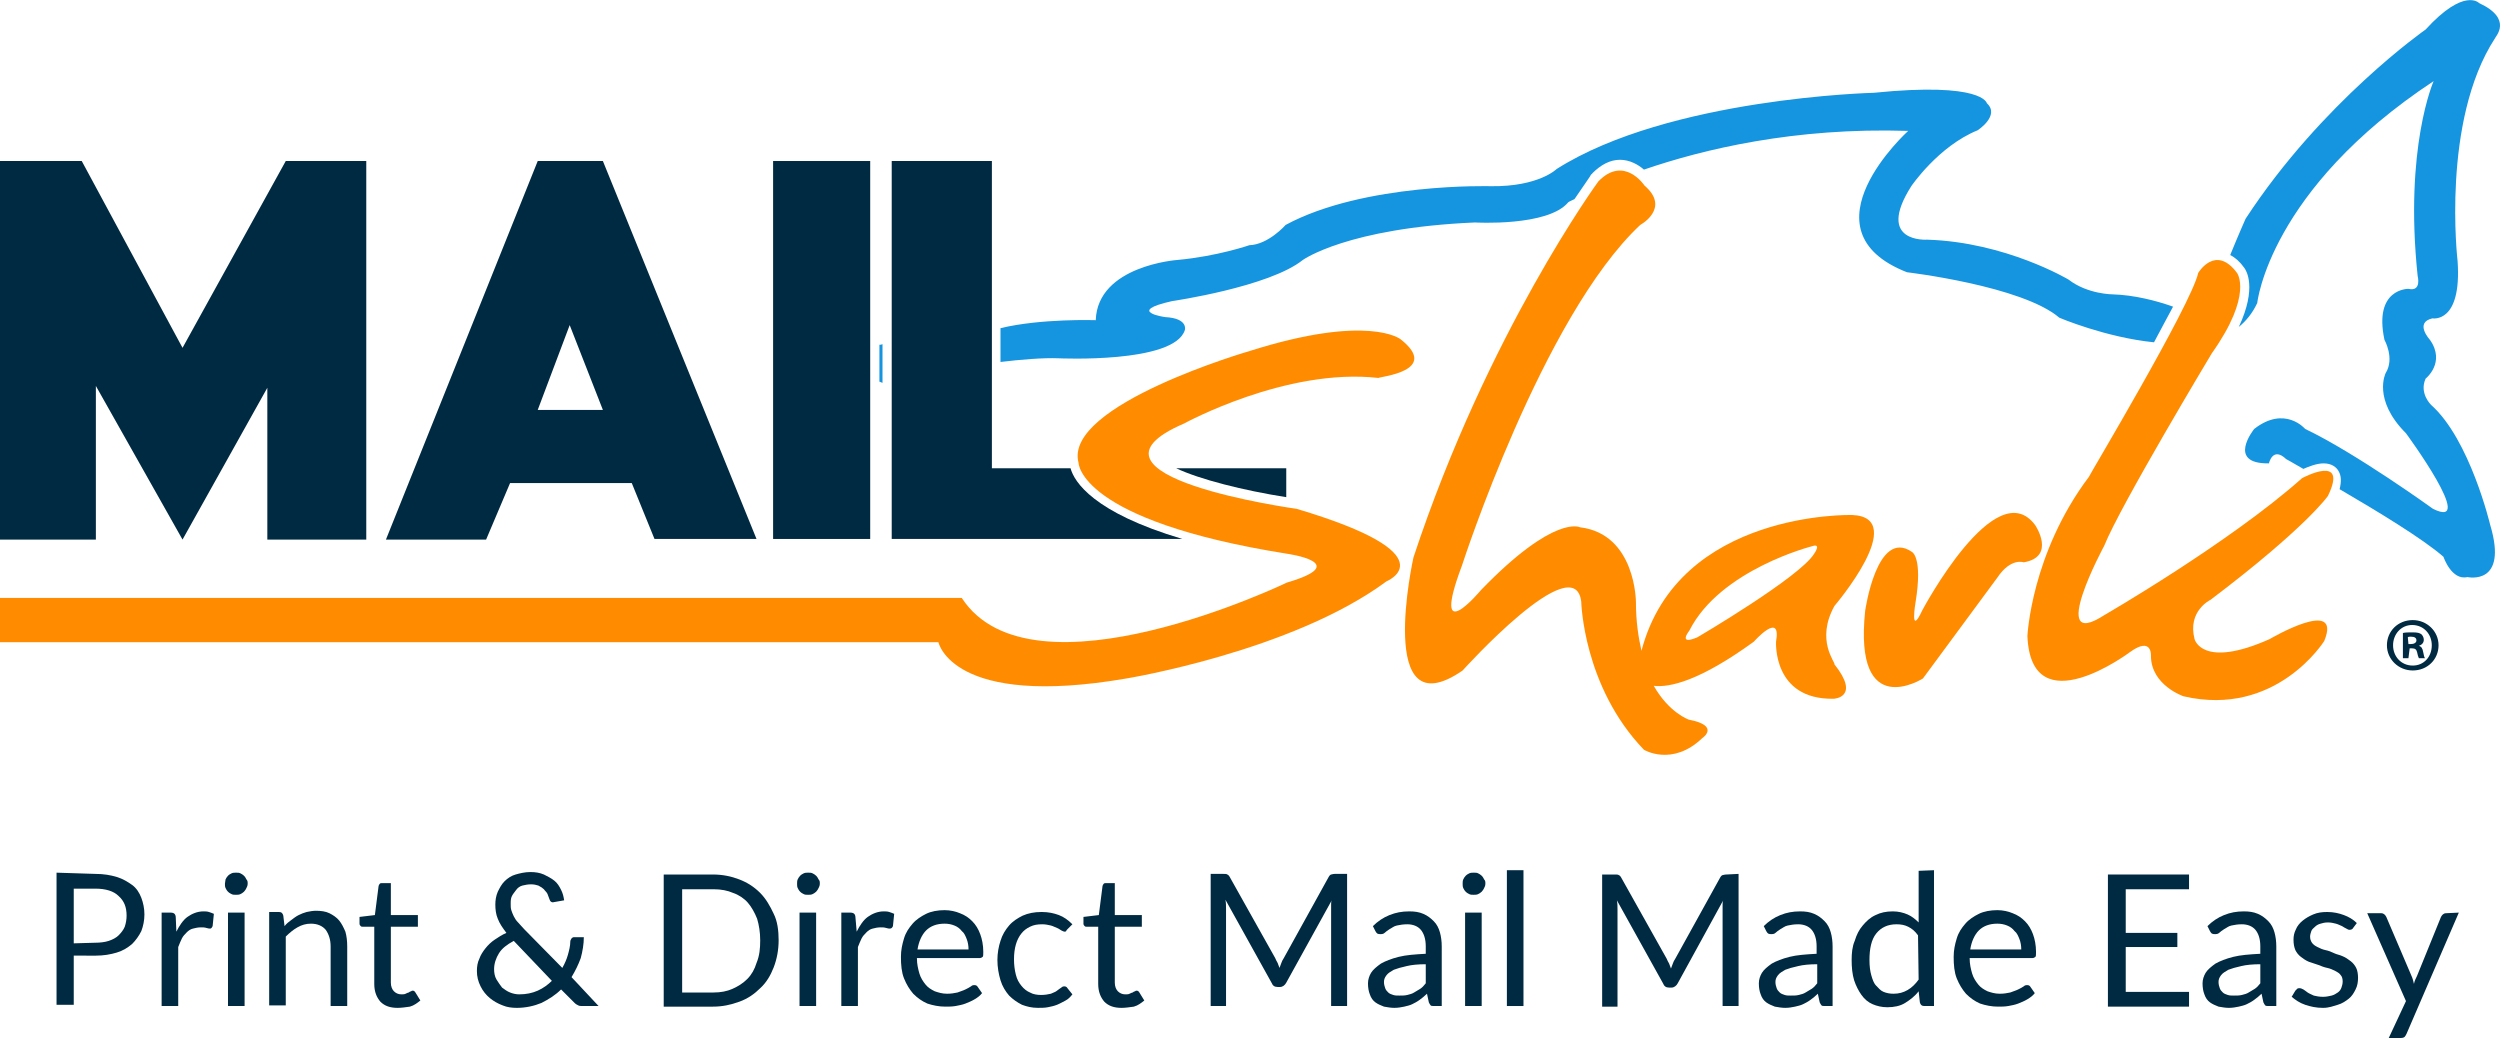 <?xml version="1.0" encoding="utf-8"?>
<!-- Generator: Adobe Illustrator 24.0.0, SVG Export Plug-In . SVG Version: 6.00 Build 0)  -->
<svg version="1.1" id="Layer_1" xmlns="http://www.w3.org/2000/svg" xmlns:xlink="http://www.w3.org/1999/xlink" x="0px" y="0px"
	 viewBox="0 0 406.8 168.9" style="enable-background:new 0 0 406.8 168.9;" xml:space="preserve">
<style type="text/css">
	.st0{fill:#FF8C00;}
	.st1{fill:#1594E0;}
	.st2{fill:#002A42;}
</style>
<g>
	<g>
		<path class="st0" d="M227.9,55.2c0,0-5.2-4.2-24.5,1.9c0,0-30.4,8.8-27.9,18.2c0,0,0,9.4,33.9,14.8c0,0,10.9,1.5,0,4.7
			c0,0-41.5,20-52.9,2.5H0v7.2h152.7c0,0,2.2,10.8,30.6,5.9c0,0,26.9-4.4,42.3-15.8c0,0,10.6-4.3-14.6-11.8c0,0-38.3-5.3-18.3-13.9
			c0,0,16.6-9.1,31.6-7.4C224.4,61.3,234.5,60.4,227.9,55.2z"/>
		<path class="st0" d="M298.5,98.6c0,0,12.3-14.4,2.9-14.8c0,0-28.3-0.8-34.3,22.1c-0.5-2.2-0.9-4.8-0.9-7.9c0,0,0-11.1-9.1-12.2
			c0,0-4.1-2.2-16.1,10.2c0,0-8.4,10.1-3.1-4c0,0,13.1-40.5,29-55.4c0,0,5-2.7,0.7-6.4c0,0-3.3-5-7.5-0.7c0,0-18,24.6-30.1,61.2
			c0,0-6.3,28.3,8,18.4c0,0,18.2-20.2,19.3-11.2c0,0,0.3,13.8,10.2,24.1c0,0,4.6,2.8,9.5-1.9c0,0,3-2-2.2-3c0,0-3.2-1.1-5.7-5.5
			c2.6,0.3,7.5-0.8,16.3-7.2c0,0,4.5-5.1,3.6,0c0,0-0.6,9.5,9.4,9.3c0,0,4.4-0.2,0.1-5.6C298.7,107.8,295.4,104.2,298.5,98.6z
			 M295.2,90.1c-2.3,3.8-19,13.6-19,13.6c-3.3,1.4-1.3-1.1-1.3-1.1c5-9.9,19.9-13.7,19.9-13.7C296.5,88.3,295.2,90.1,295.2,90.1z"/>
		<path class="st0" d="M329.3,91.5c0,0-2.1-0.8-4.3,2.5l-12.1,16.4c0,0-11.3,7.2-9.4-11c0,0,1.9-13.5,7.6-9.6c0,0,1.8,0.8,0.6,8.2
			c0,0-1,5.8,1.1,1.3c0,0,12-22.6,18.4-13.8C331.2,85.5,334.6,90.6,329.3,91.5z"/>
		<path class="st0" d="M357.7,44.4c0,0,2.8-4.7,6.3,0c0,0,2.7,3.5-4.1,13.1c0,0-14.9,24.8-17.5,31.3c0,0-9.4,17.4,0,11.3
			c0,0,20.4-11.8,32.2-22.3c0,0,7.6-4.1,4.2,2.9c0,0-3.5,5.1-19.1,16.9c0,0-3.8,1.8-2.6,6.4c0,0,1.2,4.9,12.2,0c0,0,11.9-7,8.9,0.3
			c0,0-7.8,12.5-22.9,9c0,0-5.3-1.8-5.3-6.6c0,0,0.2-3.2-3.4-0.6c0,0-16.1,12.1-16.7-2.6c0,0,0.6-13.4,10-25.9
			C339.8,77.6,356.5,49.7,357.7,44.4z"/>
	</g>
	<g>
		<path class="st1" d="M143.1,56.1v6c0.2,0.1,0.3,0.1,0.5,0.2V56C143.4,56.1,143.3,56.1,143.1,56.1z"/>
		<path class="st1" d="M259.1,28.2c1.4-1.4,2.9-2.2,4.5-2.2c1.6,0,3,0.8,3.9,1.6c9.6-3.3,24.5-6.9,43-6.3c0,0-17.8,16.1-0.2,23
			c0,0,18.7,2.2,24.8,7.4c0,0,7.5,3.2,15.4,4c1.1-2.1,2.2-4.1,3.1-5.8c-2.8-1-6.4-1.9-9.8-2c0,0-4.1,0-7.2-2.4c0,0-10.2-6.1-23-6.5
			c0,0-8.5,0.6-2.6-8.7c0,0,4.4-6.5,10.8-9.1c0,0,3.7-2.4,1.5-4.4c0,0-0.6-3.5-18.4-1.7c0,0-33.3,0.8-51.6,12.4
			c0,0-2.9,2.9-10.7,2.8c0,0-20.6-0.6-33.4,6.3c0,0-2.8,3.2-5.9,3.3c0,0-5.2,1.8-11.7,2.4c0,0-13,0.9-13.3,9.8c0,0-8.9-0.3-15.5,1.3
			v5.5c3.3-0.4,7-0.7,9.4-0.6c0,0,18.9,0.9,20.6-4.6c0,0,0.6-1.9-3.2-2.1c0,0-6.5-0.9,1.1-2.6c0,0,15.8-2.3,21.3-6.7
			c0,0,7.2-5.2,28-6.1c0,0,11.9,0.7,15.2-3.3c0,0,0.3-0.2,1-0.5c1.7-2.5,2.7-3.9,2.7-4C259,28.3,259.1,28.3,259.1,28.2z"/>
		<path class="st1" d="M403.4,0.5c0,0-2.4-2.6-8.7,4.3c0,0-16.9,11.8-29.3,30.8c0,0-1.2,2.7-2.5,5.9c0.8,0.4,1.6,1.1,2.3,2.1
			c0.3,0.4,2.1,3.2-0.9,9.6c1.2-1,2.2-2.2,3-3.9c0,0,1.9-18.4,28.7-36.1c0,0-4.8,10.8-2.6,31.7c0,0,0.7,2.6-1.5,2.1
			c0,0-5.7-0.1-3.9,8.3c0,0,1.7,3,0.2,5.4c0,0-2.2,4.3,3.3,9.8c0,0,11.7,15.9,4.4,12.3c0,0-12.6-9.1-20.8-13c0,0-3.3-3.9-8.3,0
			c0,0-4.6,5.7,2.4,5.6c0,0,0.6-2.8,2.8-0.7c0,0,1.1,0.6,2.8,1.6c0.9-0.4,2.2-0.9,3.3-0.9c1.4,0,2.1,0.7,2.4,1.2
			c0.5,0.8,0.5,1.8,0.2,3c6,3.5,13.6,8.1,16.9,11c0,0,1.3,3.9,3.9,3.3c0,0,6.7,1.5,3.7-8.5c0,0-3.3-13.9-9.6-19.5c0,0-2-1.9-0.9-4.3
			c0,0,3.3-2.6,0.7-6.3c0,0-2.6-2.8,0.4-3.5c0,0,4.8,0.9,4.1-9.3c0,0-2.7-22.8,6.1-36.3C406,6,409,3.1,403.4,0.5z"/>
	</g>
	<path class="st2" d="M392.6,100.9c2.3,0,4.2,1.8,4.2,4.1c0,2.3-1.8,4.1-4.2,4.1c-2.3,0-4.2-1.8-4.2-4.1
		C388.4,102.7,390.2,100.9,392.6,100.9L392.6,100.9z M392.5,101.7c-1.8,0-3.1,1.5-3.1,3.3c0,1.8,1.3,3.3,3.2,3.3
		c1.8,0,3.1-1.4,3.1-3.3C395.7,103.2,394.4,101.7,392.5,101.7L392.5,101.7z M391.9,107.1H391V103c0.4-0.1,0.9-0.1,1.6-0.1
		c0.8,0,1.1,0.1,1.4,0.3c0.2,0.2,0.4,0.5,0.4,0.9c0,0.5-0.3,0.8-0.8,1v0c0.4,0.1,0.6,0.4,0.7,1c0.1,0.6,0.2,0.9,0.3,1h-1
		c-0.1-0.2-0.2-0.5-0.3-1c-0.1-0.4-0.3-0.6-0.8-0.6h-0.4L391.9,107.1L391.9,107.1z M391.9,104.8h0.4c0.5,0,0.9-0.2,0.9-0.6
		c0-0.4-0.3-0.6-0.9-0.6c-0.2,0-0.4,0-0.5,0.1L391.9,104.8L391.9,104.8z"/>
	<g>
		<polygon class="st2" points="15.6,62.8 29.7,87.8 43.5,63.1 43.5,87.8 59.6,87.8 59.6,26.2 46.5,26.2 29.7,56.6 13.3,26.2 0,26.2 
			0,87.8 15.6,87.8 		"/>
		<path class="st2" d="M83,78.6h19.8l3.7,9.1h16.6l-25-61.5H87.5L62.8,87.8h16.3L83,78.6z M92.7,52.9l5.4,13.8H87.5L92.7,52.9z"/>
		<rect x="125.8" y="26.2" class="st2" width="15.8" height="61.5"/>
		<path class="st2" d="M209.3,76.2h-17.9c3.8,1.8,10.9,3.6,17.9,4.7V76.2z"/>
		<path class="st2" d="M174.2,76.2h-12.8V26.2h-16.3v61.5h47.3C177.9,83.4,174.8,78.4,174.2,76.2z"/>
	</g>
</g>
<g>
	<path class="st2" d="M15.5,142.2c1.4,0,2.5,0.2,3.5,0.5s1.8,0.8,2.5,1.3s1.2,1.3,1.5,2.1c0.3,0.8,0.5,1.7,0.5,2.7
		c0,1-0.2,1.9-0.5,2.7c-0.4,0.8-0.9,1.5-1.5,2.1c-0.7,0.6-1.5,1.1-2.5,1.4c-1,0.3-2.1,0.5-3.4,0.5H12v8H9.2v-21.5L15.5,142.2
		L15.5,142.2z M15.5,153.4c0.8,0,1.6-0.1,2.2-0.3c0.6-0.2,1.2-0.5,1.6-0.9c0.4-0.4,0.8-0.9,1-1.4c0.2-0.6,0.3-1.2,0.3-1.8
		c0-1.4-0.4-2.4-1.3-3.2c-0.8-0.8-2.1-1.2-3.8-1.2H12v8.9L15.5,153.4L15.5,153.4z"/>
	<path class="st2" d="M28.7,151.6c0.5-1,1.1-1.9,1.8-2.4s1.6-0.9,2.6-0.9c0.3,0,0.6,0,0.9,0.1c0.3,0.1,0.6,0.2,0.8,0.3l-0.2,2
		c-0.1,0.2-0.2,0.4-0.4,0.4c-0.1,0-0.3,0-0.6-0.1s-0.6-0.1-0.9-0.1c-0.5,0-0.9,0.1-1.3,0.2s-0.7,0.3-1,0.6c-0.3,0.3-0.6,0.6-0.8,1
		c-0.2,0.4-0.4,0.9-0.6,1.4v9.6h-2.7v-15.2h1.5c0.3,0,0.5,0.1,0.6,0.2c0.1,0.1,0.2,0.3,0.2,0.6L28.7,151.6z"/>
	<path class="st2" d="M40.3,143.8c0,0.3-0.1,0.5-0.2,0.7c-0.1,0.2-0.2,0.4-0.4,0.6c-0.2,0.2-0.4,0.3-0.6,0.4
		c-0.2,0.1-0.5,0.1-0.7,0.1c-0.3,0-0.5,0-0.7-0.1c-0.2-0.1-0.4-0.2-0.6-0.4s-0.3-0.4-0.4-0.6c-0.1-0.2-0.1-0.5-0.1-0.7
		s0.1-0.5,0.1-0.7c0.1-0.2,0.2-0.4,0.4-0.6s0.4-0.3,0.6-0.4c0.2-0.1,0.5-0.1,0.7-0.1c0.3,0,0.5,0,0.7,0.1c0.2,0.1,0.4,0.2,0.6,0.4
		c0.2,0.2,0.3,0.4,0.4,0.6C40.3,143.3,40.3,143.5,40.3,143.8z M39.8,148.5v15.2h-2.7v-15.2H39.8z"/>
	<path class="st2" d="M46.3,150.7c0.3-0.4,0.7-0.7,1.1-1s0.8-0.6,1.2-0.8s0.9-0.4,1.3-0.5c0.5-0.1,1-0.2,1.5-0.2
		c0.8,0,1.6,0.1,2.2,0.4c0.6,0.3,1.2,0.7,1.6,1.2s0.7,1.1,1,1.8c0.2,0.7,0.3,1.5,0.3,2.4v9.7h-2.7v-9.7c0-1.1-0.3-2-0.8-2.7
		c-0.5-0.6-1.3-1-2.4-1c-0.8,0-1.5,0.2-2.2,0.6c-0.7,0.4-1.3,0.9-1.9,1.5v11.2h-2.7v-15.2h1.6c0.4,0,0.6,0.2,0.7,0.6L46.3,150.7z"/>
	<path class="st2" d="M64.7,164c-1.2,0-2.1-0.3-2.8-1c-0.6-0.7-1-1.6-1-2.9v-9.3h-1.8c-0.2,0-0.3,0-0.4-0.1
		c-0.1-0.1-0.2-0.2-0.2-0.4v-1.1l2.5-0.3l0.6-4.7c0-0.1,0.1-0.3,0.2-0.4c0.1-0.1,0.2-0.1,0.4-0.1h1.4v5.2H68v1.9h-4.4v9.1
		c0,0.6,0.2,1.1,0.5,1.4c0.3,0.3,0.7,0.5,1.2,0.5c0.3,0,0.5,0,0.7-0.1s0.4-0.2,0.5-0.2c0.1-0.1,0.3-0.2,0.4-0.2
		c0.1-0.1,0.2-0.1,0.3-0.1c0.1,0,0.3,0.1,0.4,0.3l0.8,1.3c-0.5,0.4-1,0.8-1.7,1C66,163.9,65.3,164,64.7,164z"/>
	<path class="st2" d="M97.4,163.7h-2.6c-0.3,0-0.5,0-0.7-0.1c-0.2-0.1-0.4-0.2-0.6-0.4l-2.2-2.2c-0.9,0.9-2,1.6-3.2,2.2
		c-1.2,0.5-2.6,0.8-4,0.8c-0.8,0-1.6-0.1-2.3-0.4c-0.8-0.3-1.5-0.7-2.1-1.2c-0.6-0.5-1.1-1.1-1.5-1.9s-0.6-1.6-0.6-2.5
		c0-0.7,0.1-1.4,0.4-2c0.2-0.6,0.6-1.2,1-1.7c0.4-0.5,0.9-1,1.5-1.4c0.6-0.4,1.2-0.8,1.9-1.1c-0.6-0.8-1.1-1.5-1.4-2.3
		c-0.3-0.7-0.4-1.5-0.4-2.3c0-0.7,0.1-1.4,0.4-2.1c0.3-0.6,0.6-1.2,1.1-1.7c0.5-0.5,1.1-0.9,1.8-1.1s1.5-0.4,2.4-0.4
		c0.8,0,1.5,0.1,2.2,0.4c0.6,0.3,1.2,0.6,1.7,1s0.8,0.9,1.1,1.5c0.3,0.6,0.4,1.1,0.5,1.7l-1.7,0.3c-0.3,0.1-0.6-0.1-0.7-0.5
		c-0.1-0.3-0.2-0.5-0.3-0.8s-0.4-0.5-0.6-0.8c-0.2-0.2-0.5-0.4-0.9-0.6c-0.3-0.1-0.7-0.2-1.2-0.2c-0.5,0-1,0.1-1.4,0.2
		s-0.8,0.4-1,0.7s-0.5,0.6-0.7,1s-0.2,0.8-0.2,1.3c0,0.4,0,0.7,0.1,1c0.1,0.3,0.2,0.6,0.4,1s0.4,0.7,0.7,1c0.3,0.3,0.6,0.7,1,1.1
		l6.2,6.3c0.4-0.7,0.7-1.4,0.9-2.1c0.2-0.7,0.4-1.5,0.4-2.2c0-0.2,0.1-0.3,0.2-0.5c0.1-0.1,0.2-0.2,0.4-0.2H95
		c0,1.1-0.2,2.3-0.5,3.4c-0.4,1.1-0.9,2.1-1.5,3.1L97.4,163.7z M83.6,153.1c-1.1,0.6-1.9,1.2-2.4,2s-0.8,1.7-0.8,2.6
		c0,0.6,0.1,1.2,0.4,1.7s0.6,0.9,0.9,1.3c0.4,0.3,0.8,0.6,1.3,0.8c0.5,0.2,1,0.3,1.5,0.3c1.1,0,2.1-0.2,3-0.6c0.9-0.4,1.7-1,2.3-1.6
		L83.6,153.1z"/>
	<path class="st2" d="M126.7,153c0,1.6-0.3,3.1-0.8,4.4c-0.5,1.3-1.2,2.5-2.2,3.4c-0.9,0.9-2,1.7-3.4,2.2s-2.7,0.8-4.3,0.8h-8v-21.5
		h8c1.6,0,3,0.3,4.3,0.8c1.3,0.5,2.4,1.2,3.4,2.2c0.9,0.9,1.6,2.1,2.2,3.4C126.5,149.9,126.7,151.4,126.7,153z M123.7,153
		c0-1.3-0.2-2.5-0.5-3.5c-0.4-1-0.9-1.9-1.5-2.6s-1.5-1.3-2.4-1.6c-0.9-0.4-2-0.6-3.1-0.6H111v16.8h5.1c1.2,0,2.2-0.2,3.1-0.6
		c0.9-0.4,1.7-0.9,2.4-1.6s1.2-1.6,1.5-2.6C123.6,155.5,123.7,154.3,123.7,153z"/>
	<path class="st2" d="M133.4,143.8c0,0.3-0.1,0.5-0.2,0.7c-0.1,0.2-0.2,0.4-0.4,0.6c-0.2,0.2-0.4,0.3-0.6,0.4
		c-0.2,0.1-0.5,0.1-0.7,0.1c-0.3,0-0.5,0-0.7-0.1c-0.2-0.1-0.4-0.2-0.6-0.4s-0.3-0.4-0.4-0.6c-0.1-0.2-0.1-0.5-0.1-0.7
		s0-0.5,0.1-0.7c0.1-0.2,0.2-0.4,0.4-0.6s0.4-0.3,0.6-0.4c0.2-0.1,0.5-0.1,0.7-0.1c0.3,0,0.5,0,0.7,0.1c0.2,0.1,0.4,0.2,0.6,0.4
		c0.2,0.2,0.3,0.4,0.4,0.6C133.4,143.3,133.4,143.5,133.4,143.8z M132.8,148.5v15.2h-2.7v-15.2H132.8z"/>
	<path class="st2" d="M139.4,151.6c0.5-1,1.1-1.9,1.8-2.4s1.6-0.9,2.6-0.9c0.3,0,0.6,0,0.9,0.1c0.3,0.1,0.6,0.2,0.8,0.3l-0.2,2
		c-0.1,0.2-0.2,0.4-0.5,0.4c-0.1,0-0.3,0-0.6-0.1s-0.6-0.1-0.9-0.1c-0.5,0-0.9,0.1-1.3,0.2s-0.7,0.3-1,0.6c-0.3,0.3-0.6,0.6-0.8,1
		c-0.2,0.4-0.4,0.9-0.6,1.4v9.6h-2.7v-15.2h1.5c0.3,0,0.5,0.1,0.6,0.2c0.1,0.1,0.2,0.3,0.2,0.6L139.4,151.6z"/>
	<path class="st2" d="M159.8,161.6c-0.3,0.4-0.7,0.7-1.2,1c-0.5,0.3-1,0.5-1.5,0.7c-0.5,0.2-1.1,0.3-1.6,0.4
		c-0.6,0.1-1.1,0.1-1.7,0.1c-1,0-2-0.2-2.9-0.5c-0.9-0.4-1.6-0.9-2.3-1.6c-0.6-0.7-1.1-1.5-1.5-2.5c-0.4-1-0.5-2.2-0.5-3.5
		c0-1.1,0.2-2,0.5-3s0.8-1.7,1.4-2.4c0.6-0.7,1.4-1.2,2.2-1.6s1.9-0.6,3-0.6c0.9,0,1.8,0.2,2.5,0.5c0.8,0.3,1.4,0.7,2,1.3
		c0.6,0.6,1,1.3,1.3,2.1s0.5,1.8,0.5,2.9c0,0.4,0,0.7-0.1,0.8s-0.3,0.2-0.5,0.2h-10.2c0,1,0.2,1.8,0.4,2.5c0.2,0.7,0.6,1.3,1,1.8
		c0.4,0.5,0.9,0.8,1.5,1.1c0.6,0.2,1.2,0.4,2,0.4c0.7,0,1.2-0.1,1.7-0.2c0.5-0.2,0.9-0.3,1.3-0.5c0.4-0.2,0.6-0.3,0.9-0.5
		c0.2-0.2,0.4-0.2,0.6-0.2c0.2,0,0.4,0.1,0.5,0.3L159.8,161.6z M157.6,154.5c0-0.6-0.1-1.2-0.3-1.7c-0.2-0.5-0.4-1-0.8-1.3
		c-0.3-0.4-0.7-0.7-1.2-0.9c-0.5-0.2-1-0.3-1.6-0.3c-1.3,0-2.3,0.4-3,1.1s-1.2,1.8-1.4,3.1H157.6z"/>
	<path class="st2" d="M173.7,151.2c-0.1,0.1-0.2,0.2-0.2,0.3c-0.1,0.1-0.2,0.1-0.3,0.1c-0.1,0-0.3-0.1-0.5-0.2
		c-0.2-0.1-0.4-0.3-0.7-0.4c-0.3-0.1-0.6-0.3-1-0.4s-0.9-0.2-1.4-0.2c-0.8,0-1.4,0.1-2,0.4s-1,0.6-1.4,1.1s-0.7,1.1-0.9,1.8
		c-0.2,0.7-0.3,1.5-0.3,2.4c0,0.9,0.1,1.7,0.3,2.5s0.5,1.3,0.9,1.8s0.9,0.9,1.4,1.1c0.5,0.3,1.2,0.4,1.8,0.4c0.6,0,1.2-0.1,1.6-0.2
		c0.4-0.2,0.8-0.3,1-0.5c0.3-0.2,0.5-0.4,0.7-0.5c0.2-0.2,0.4-0.2,0.5-0.2c0.2,0,0.4,0.1,0.5,0.3l0.8,1c-0.3,0.4-0.7,0.8-1.1,1
		s-0.9,0.5-1.4,0.7c-0.5,0.2-1,0.3-1.5,0.4c-0.5,0.1-1.1,0.1-1.6,0.1c-1,0-1.8-0.2-2.6-0.5c-0.8-0.4-1.5-0.9-2.1-1.5
		c-0.6-0.7-1.1-1.5-1.4-2.5s-0.5-2.1-0.5-3.3c0-1.1,0.2-2.2,0.5-3.1c0.3-1,0.8-1.8,1.4-2.5c0.6-0.7,1.4-1.2,2.2-1.6
		c0.9-0.4,1.9-0.6,3.1-0.6c1.1,0,2,0.2,2.8,0.5c0.8,0.3,1.5,0.8,2.2,1.5L173.7,151.2z"/>
	<path class="st2" d="M182.5,164c-1.2,0-2.1-0.3-2.8-1c-0.6-0.7-1-1.6-1-2.9v-9.3h-1.8c-0.2,0-0.3,0-0.4-0.1
		c-0.1-0.1-0.2-0.2-0.2-0.4v-1.1l2.5-0.3l0.6-4.7c0-0.1,0.1-0.3,0.2-0.4c0.1-0.1,0.2-0.1,0.4-0.1h1.4v5.2h4.4v1.9h-4.4v9.1
		c0,0.6,0.2,1.1,0.5,1.4c0.3,0.3,0.7,0.5,1.2,0.5c0.3,0,0.5,0,0.7-0.1s0.4-0.2,0.5-0.2c0.1-0.1,0.3-0.2,0.4-0.2
		c0.1-0.1,0.2-0.1,0.3-0.1c0.1,0,0.3,0.1,0.4,0.3l0.8,1.3c-0.5,0.4-1,0.8-1.7,1C183.8,163.9,183.1,164,182.5,164z"/>
	<path class="st2" d="M219.2,142.2v21.5h-2.6v-15.8c0-0.2,0-0.4,0-0.7c0-0.2,0-0.5,0.1-0.7l-7.4,13.4c-0.2,0.4-0.6,0.7-1,0.7h-0.4
		c-0.5,0-0.8-0.2-1-0.7l-7.5-13.5c0.1,0.5,0.1,1,0.1,1.5v15.8h-2.5v-21.5h2.1c0.3,0,0.5,0,0.6,0.1c0.1,0,0.3,0.2,0.4,0.4l7.4,13.2
		c0.1,0.2,0.2,0.5,0.4,0.8c0.1,0.3,0.2,0.5,0.3,0.8c0.1-0.3,0.2-0.5,0.3-0.8c0.1-0.3,0.2-0.5,0.4-0.8l7.3-13.2
		c0.1-0.2,0.3-0.4,0.4-0.4s0.3-0.1,0.6-0.1L219.2,142.2L219.2,142.2z"/>
	<path class="st2" d="M223.4,150.7c0.8-0.8,1.7-1.4,2.7-1.8c1-0.4,2-0.6,3.2-0.6c0.9,0,1.6,0.1,2.3,0.4s1.2,0.7,1.7,1.2
		s0.8,1.1,1,1.8c0.2,0.7,0.3,1.5,0.3,2.3v9.7h-1.2c-0.3,0-0.5,0-0.6-0.1c-0.1-0.1-0.2-0.3-0.3-0.5l-0.3-1.4c-0.4,0.4-0.8,0.7-1.2,1
		c-0.4,0.3-0.8,0.5-1.2,0.7c-0.4,0.2-0.9,0.3-1.3,0.4c-0.5,0.1-1,0.2-1.6,0.2c-0.6,0-1.1-0.1-1.7-0.2c-0.5-0.2-1-0.4-1.4-0.7
		s-0.7-0.7-0.9-1.3c-0.2-0.5-0.3-1.1-0.3-1.8c0-0.6,0.2-1.2,0.5-1.7s0.9-1,1.6-1.5c0.7-0.4,1.7-0.8,2.9-1.1c1.2-0.3,2.6-0.4,4.4-0.5
		V154c0-1.2-0.3-2.1-0.8-2.7c-0.5-0.6-1.3-0.9-2.2-0.9c-0.7,0-1.2,0.1-1.7,0.2s-0.8,0.4-1.2,0.6c-0.3,0.2-0.6,0.4-0.8,0.6
		c-0.2,0.2-0.5,0.2-0.7,0.2c-0.2,0-0.3,0-0.5-0.1c-0.1-0.1-0.2-0.2-0.3-0.4L223.4,150.7z M232,156.9c-1.2,0-2.3,0.1-3.1,0.3
		c-0.9,0.2-1.6,0.4-2.1,0.6c-0.5,0.3-0.9,0.5-1.2,0.9s-0.4,0.7-0.4,1.1c0,0.4,0.1,0.7,0.2,1c0.1,0.3,0.3,0.5,0.5,0.7
		c0.2,0.2,0.5,0.3,0.8,0.4s0.6,0.1,1,0.1c0.5,0,0.9,0,1.3-0.1s0.8-0.2,1.1-0.4c0.3-0.2,0.7-0.4,1-0.6c0.3-0.2,0.6-0.5,0.9-0.9
		L232,156.9L232,156.9z"/>
	<path class="st2" d="M241.7,143.8c0,0.3-0.1,0.5-0.2,0.7c-0.1,0.2-0.2,0.4-0.4,0.6c-0.2,0.2-0.4,0.3-0.6,0.4
		c-0.2,0.1-0.5,0.1-0.7,0.1c-0.3,0-0.5,0-0.7-0.1c-0.2-0.1-0.4-0.2-0.6-0.4s-0.3-0.4-0.4-0.6c-0.1-0.2-0.1-0.5-0.1-0.7
		s0-0.5,0.1-0.7c0.1-0.2,0.2-0.4,0.4-0.6s0.4-0.3,0.6-0.4c0.2-0.1,0.5-0.1,0.7-0.1c0.3,0,0.5,0,0.7,0.1c0.2,0.1,0.4,0.2,0.6,0.4
		c0.2,0.2,0.3,0.4,0.4,0.6C241.7,143.3,241.7,143.5,241.7,143.8z M241.1,148.5v15.2h-2.7v-15.2H241.1z"/>
	<path class="st2" d="M247.9,141.6v22.1h-2.7v-22.1H247.9z"/>
	<path class="st2" d="M282.9,142.2v21.5h-2.6v-15.8c0-0.2,0-0.4,0-0.7c0-0.2,0-0.5,0.1-0.7L273,160c-0.2,0.4-0.6,0.7-1,0.7h-0.4
		c-0.5,0-0.8-0.2-1-0.7l-7.5-13.5c0.1,0.5,0.1,1,0.1,1.5v15.8h-2.5v-21.5h2.1c0.3,0,0.5,0,0.6,0.1c0.1,0,0.3,0.2,0.4,0.4l7.4,13.2
		c0.1,0.2,0.2,0.5,0.4,0.8c0.1,0.3,0.2,0.5,0.3,0.8c0.1-0.3,0.2-0.5,0.3-0.8c0.1-0.3,0.2-0.5,0.4-0.8l7.3-13.2
		c0.1-0.2,0.3-0.4,0.4-0.4s0.3-0.1,0.6-0.1L282.9,142.2L282.9,142.2z"/>
	<path class="st2" d="M287,150.7c0.8-0.8,1.7-1.4,2.7-1.8c1-0.4,2-0.6,3.2-0.6c0.9,0,1.6,0.1,2.3,0.4s1.2,0.7,1.7,1.2s0.8,1.1,1,1.8
		c0.2,0.7,0.3,1.5,0.3,2.3v9.7h-1.2c-0.3,0-0.5,0-0.6-0.1c-0.1-0.1-0.2-0.3-0.3-0.5l-0.3-1.4c-0.4,0.4-0.8,0.7-1.2,1
		c-0.4,0.3-0.8,0.5-1.2,0.7c-0.4,0.2-0.9,0.3-1.3,0.4c-0.5,0.1-1,0.2-1.6,0.2c-0.6,0-1.1-0.1-1.7-0.2c-0.5-0.2-1-0.4-1.4-0.7
		s-0.7-0.7-0.9-1.3c-0.2-0.5-0.3-1.1-0.3-1.8c0-0.6,0.2-1.2,0.5-1.7s0.9-1,1.6-1.5c0.7-0.4,1.7-0.8,2.9-1.1c1.2-0.3,2.6-0.4,4.4-0.5
		V154c0-1.2-0.3-2.1-0.8-2.7c-0.5-0.6-1.3-0.9-2.2-0.9c-0.7,0-1.2,0.1-1.7,0.2s-0.8,0.4-1.2,0.6c-0.3,0.2-0.6,0.4-0.8,0.6
		c-0.2,0.2-0.5,0.2-0.7,0.2c-0.2,0-0.3,0-0.5-0.1c-0.1-0.1-0.2-0.2-0.3-0.4L287,150.7z M295.7,156.9c-1.2,0-2.3,0.1-3.1,0.3
		c-0.9,0.2-1.6,0.4-2.1,0.6c-0.5,0.3-0.9,0.5-1.2,0.9s-0.4,0.7-0.4,1.1c0,0.4,0.1,0.7,0.2,1c0.1,0.3,0.3,0.5,0.5,0.7
		c0.2,0.2,0.5,0.3,0.8,0.4s0.6,0.1,1,0.1c0.5,0,0.9,0,1.3-0.1s0.8-0.2,1.1-0.4c0.3-0.2,0.7-0.4,1-0.6c0.3-0.2,0.6-0.5,0.9-0.9
		L295.7,156.9L295.7,156.9z"/>
	<path class="st2" d="M314.7,141.6v22.1h-1.6c-0.4,0-0.6-0.2-0.7-0.6l-0.2-1.8c-0.6,0.8-1.4,1.4-2.2,1.9c-0.8,0.5-1.8,0.7-2.9,0.7
		c-0.9,0-1.7-0.2-2.4-0.5c-0.7-0.3-1.3-0.8-1.8-1.5s-0.9-1.5-1.2-2.4c-0.3-1-0.4-2.1-0.4-3.3c0-1.1,0.1-2.2,0.5-3.1
		c0.3-1,0.7-1.8,1.3-2.5c0.6-0.7,1.2-1.3,2.1-1.7c0.8-0.4,1.7-0.6,2.8-0.6c0.9,0,1.7,0.2,2.4,0.5c0.7,0.3,1.3,0.8,1.8,1.3v-8.4
		L314.7,141.6L314.7,141.6z M312.1,152.2c-0.5-0.7-1-1.1-1.6-1.4s-1.2-0.4-1.9-0.4c-1.4,0-2.5,0.5-3.3,1.5c-0.8,1-1.1,2.5-1.1,4.3
		c0,1,0.1,1.8,0.3,2.5c0.2,0.7,0.4,1.3,0.8,1.7s0.7,0.8,1.2,1s1,0.3,1.6,0.3c0.9,0,1.6-0.2,2.3-0.6s1.3-1,1.8-1.7L312.1,152.2
		L312.1,152.2z"/>
	<path class="st2" d="M331.1,161.6c-0.3,0.4-0.7,0.7-1.2,1c-0.5,0.3-1,0.5-1.5,0.7c-0.5,0.2-1.1,0.3-1.6,0.4
		c-0.6,0.1-1.1,0.1-1.7,0.1c-1,0-2-0.2-2.9-0.5c-0.9-0.4-1.6-0.9-2.3-1.6c-0.6-0.7-1.1-1.5-1.5-2.5c-0.4-1-0.5-2.2-0.5-3.5
		c0-1.1,0.2-2,0.5-3s0.8-1.7,1.4-2.4c0.6-0.7,1.4-1.2,2.2-1.6s1.9-0.6,3-0.6c0.9,0,1.8,0.2,2.5,0.5c0.8,0.3,1.4,0.7,2,1.3
		c0.6,0.6,1,1.3,1.3,2.1s0.5,1.8,0.5,2.9c0,0.4,0,0.7-0.1,0.8s-0.3,0.2-0.5,0.2h-10.2c0,1,0.2,1.8,0.4,2.5c0.2,0.7,0.6,1.3,1,1.8
		c0.4,0.5,0.9,0.8,1.5,1.1c0.6,0.2,1.2,0.4,2,0.4c0.7,0,1.2-0.1,1.7-0.2c0.5-0.2,0.9-0.3,1.3-0.5c0.4-0.2,0.6-0.3,0.9-0.5
		c0.2-0.2,0.4-0.2,0.6-0.2c0.2,0,0.4,0.1,0.5,0.3L331.1,161.6z M328.9,154.5c0-0.6-0.1-1.2-0.3-1.7c-0.2-0.5-0.4-1-0.8-1.3
		c-0.3-0.4-0.7-0.7-1.2-0.9c-0.5-0.2-1-0.3-1.6-0.3c-1.3,0-2.3,0.4-3,1.1s-1.2,1.8-1.4,3.1H328.9z"/>
	<path class="st2" d="M356.2,161.4l0,2.4h-13.2v-21.5h13.2v2.4h-10.3v7.1h8.4v2.3h-8.4v7.3H356.2z"/>
	<path class="st2" d="M359.2,150.7c0.8-0.8,1.7-1.4,2.7-1.8c1-0.4,2-0.6,3.2-0.6c0.9,0,1.6,0.1,2.3,0.4s1.2,0.7,1.7,1.2
		s0.8,1.1,1,1.8c0.2,0.7,0.3,1.5,0.3,2.3v9.7h-1.2c-0.3,0-0.5,0-0.6-0.1c-0.1-0.1-0.2-0.3-0.3-0.5l-0.3-1.4c-0.4,0.4-0.8,0.7-1.2,1
		c-0.4,0.3-0.8,0.5-1.2,0.7c-0.4,0.2-0.9,0.3-1.3,0.4c-0.5,0.1-1,0.2-1.6,0.2c-0.6,0-1.1-0.1-1.7-0.2c-0.5-0.2-1-0.4-1.4-0.7
		s-0.7-0.7-0.9-1.3c-0.2-0.5-0.3-1.1-0.3-1.8c0-0.6,0.2-1.2,0.5-1.7s0.9-1,1.6-1.5c0.7-0.4,1.7-0.8,2.9-1.1c1.2-0.3,2.6-0.4,4.4-0.5
		V154c0-1.2-0.3-2.1-0.8-2.7c-0.5-0.6-1.3-0.9-2.2-0.9c-0.7,0-1.2,0.1-1.7,0.2s-0.8,0.4-1.2,0.6c-0.3,0.2-0.6,0.4-0.8,0.6
		c-0.2,0.2-0.5,0.2-0.7,0.2c-0.2,0-0.3,0-0.5-0.1c-0.1-0.1-0.2-0.2-0.3-0.4L359.2,150.7z M367.8,156.9c-1.2,0-2.3,0.1-3.1,0.3
		c-0.9,0.2-1.6,0.4-2.1,0.6c-0.5,0.3-0.9,0.5-1.2,0.9s-0.4,0.7-0.4,1.1c0,0.4,0.1,0.7,0.2,1c0.1,0.3,0.3,0.5,0.5,0.7
		c0.2,0.2,0.5,0.3,0.8,0.4s0.6,0.1,1,0.1c0.5,0,0.9,0,1.3-0.1s0.8-0.2,1.1-0.4c0.3-0.2,0.7-0.4,1-0.6c0.3-0.2,0.6-0.5,0.9-0.9
		L367.8,156.9L367.8,156.9z"/>
	<path class="st2" d="M382.9,151c-0.1,0.2-0.3,0.3-0.6,0.3c-0.2,0-0.3-0.1-0.5-0.2c-0.2-0.1-0.4-0.2-0.7-0.4c-0.3-0.1-0.6-0.3-1-0.4
		s-0.8-0.2-1.3-0.2c-0.5,0-0.9,0.1-1.2,0.2c-0.4,0.1-0.7,0.3-0.9,0.5s-0.5,0.4-0.6,0.7c-0.1,0.3-0.2,0.6-0.2,0.9
		c0,0.4,0.1,0.7,0.3,1c0.2,0.3,0.5,0.5,0.9,0.7c0.4,0.2,0.8,0.4,1.3,0.5c0.5,0.1,1,0.3,1.4,0.5s1,0.3,1.4,0.5
		c0.5,0.2,0.9,0.5,1.3,0.8c0.4,0.3,0.7,0.7,0.9,1.1c0.2,0.4,0.3,1,0.3,1.6c0,0.7-0.1,1.3-0.4,1.9s-0.6,1.1-1.1,1.5
		c-0.5,0.4-1.1,0.8-1.8,1S379,164,378,164c-1.1,0-2-0.2-2.9-0.5c-0.9-0.3-1.6-0.8-2.2-1.3l0.6-1c0.1-0.1,0.2-0.2,0.3-0.3
		s0.2-0.1,0.4-0.1c0.2,0,0.4,0.1,0.6,0.2c0.2,0.1,0.4,0.3,0.7,0.5c0.3,0.2,0.6,0.3,1,0.5c0.4,0.1,0.9,0.2,1.5,0.2
		c0.5,0,1-0.1,1.4-0.2c0.4-0.1,0.7-0.3,1-0.5c0.3-0.2,0.5-0.5,0.6-0.8c0.1-0.3,0.2-0.6,0.2-1c0-0.4-0.1-0.8-0.3-1
		c-0.2-0.3-0.5-0.5-0.9-0.7s-0.8-0.4-1.3-0.5s-1-0.3-1.5-0.5c-0.5-0.2-1-0.3-1.5-0.5c-0.5-0.2-0.9-0.5-1.3-0.8
		c-0.4-0.3-0.7-0.7-0.9-1.1c-0.2-0.5-0.3-1-0.3-1.7c0-0.6,0.1-1.1,0.4-1.7c0.2-0.5,0.6-1,1.1-1.4s1-0.7,1.7-1s1.4-0.4,2.3-0.4
		c1,0,1.9,0.2,2.7,0.5c0.8,0.3,1.5,0.7,2.1,1.3L382.9,151z"/>
	<path class="st2" d="M400.1,148.5l-8.5,19.7c-0.1,0.2-0.2,0.4-0.3,0.5c-0.1,0.1-0.3,0.2-0.6,0.2h-2l2.8-6l-6.3-14.3h2.3
		c0.2,0,0.4,0.1,0.5,0.2c0.1,0.1,0.2,0.2,0.3,0.4l4.1,9.6c0.2,0.4,0.3,0.9,0.4,1.3c0.1-0.5,0.3-0.9,0.5-1.3l3.9-9.6
		c0.1-0.2,0.2-0.3,0.3-0.4c0.1-0.1,0.3-0.2,0.5-0.2L400.1,148.5L400.1,148.5z"/>
</g>
</svg>
